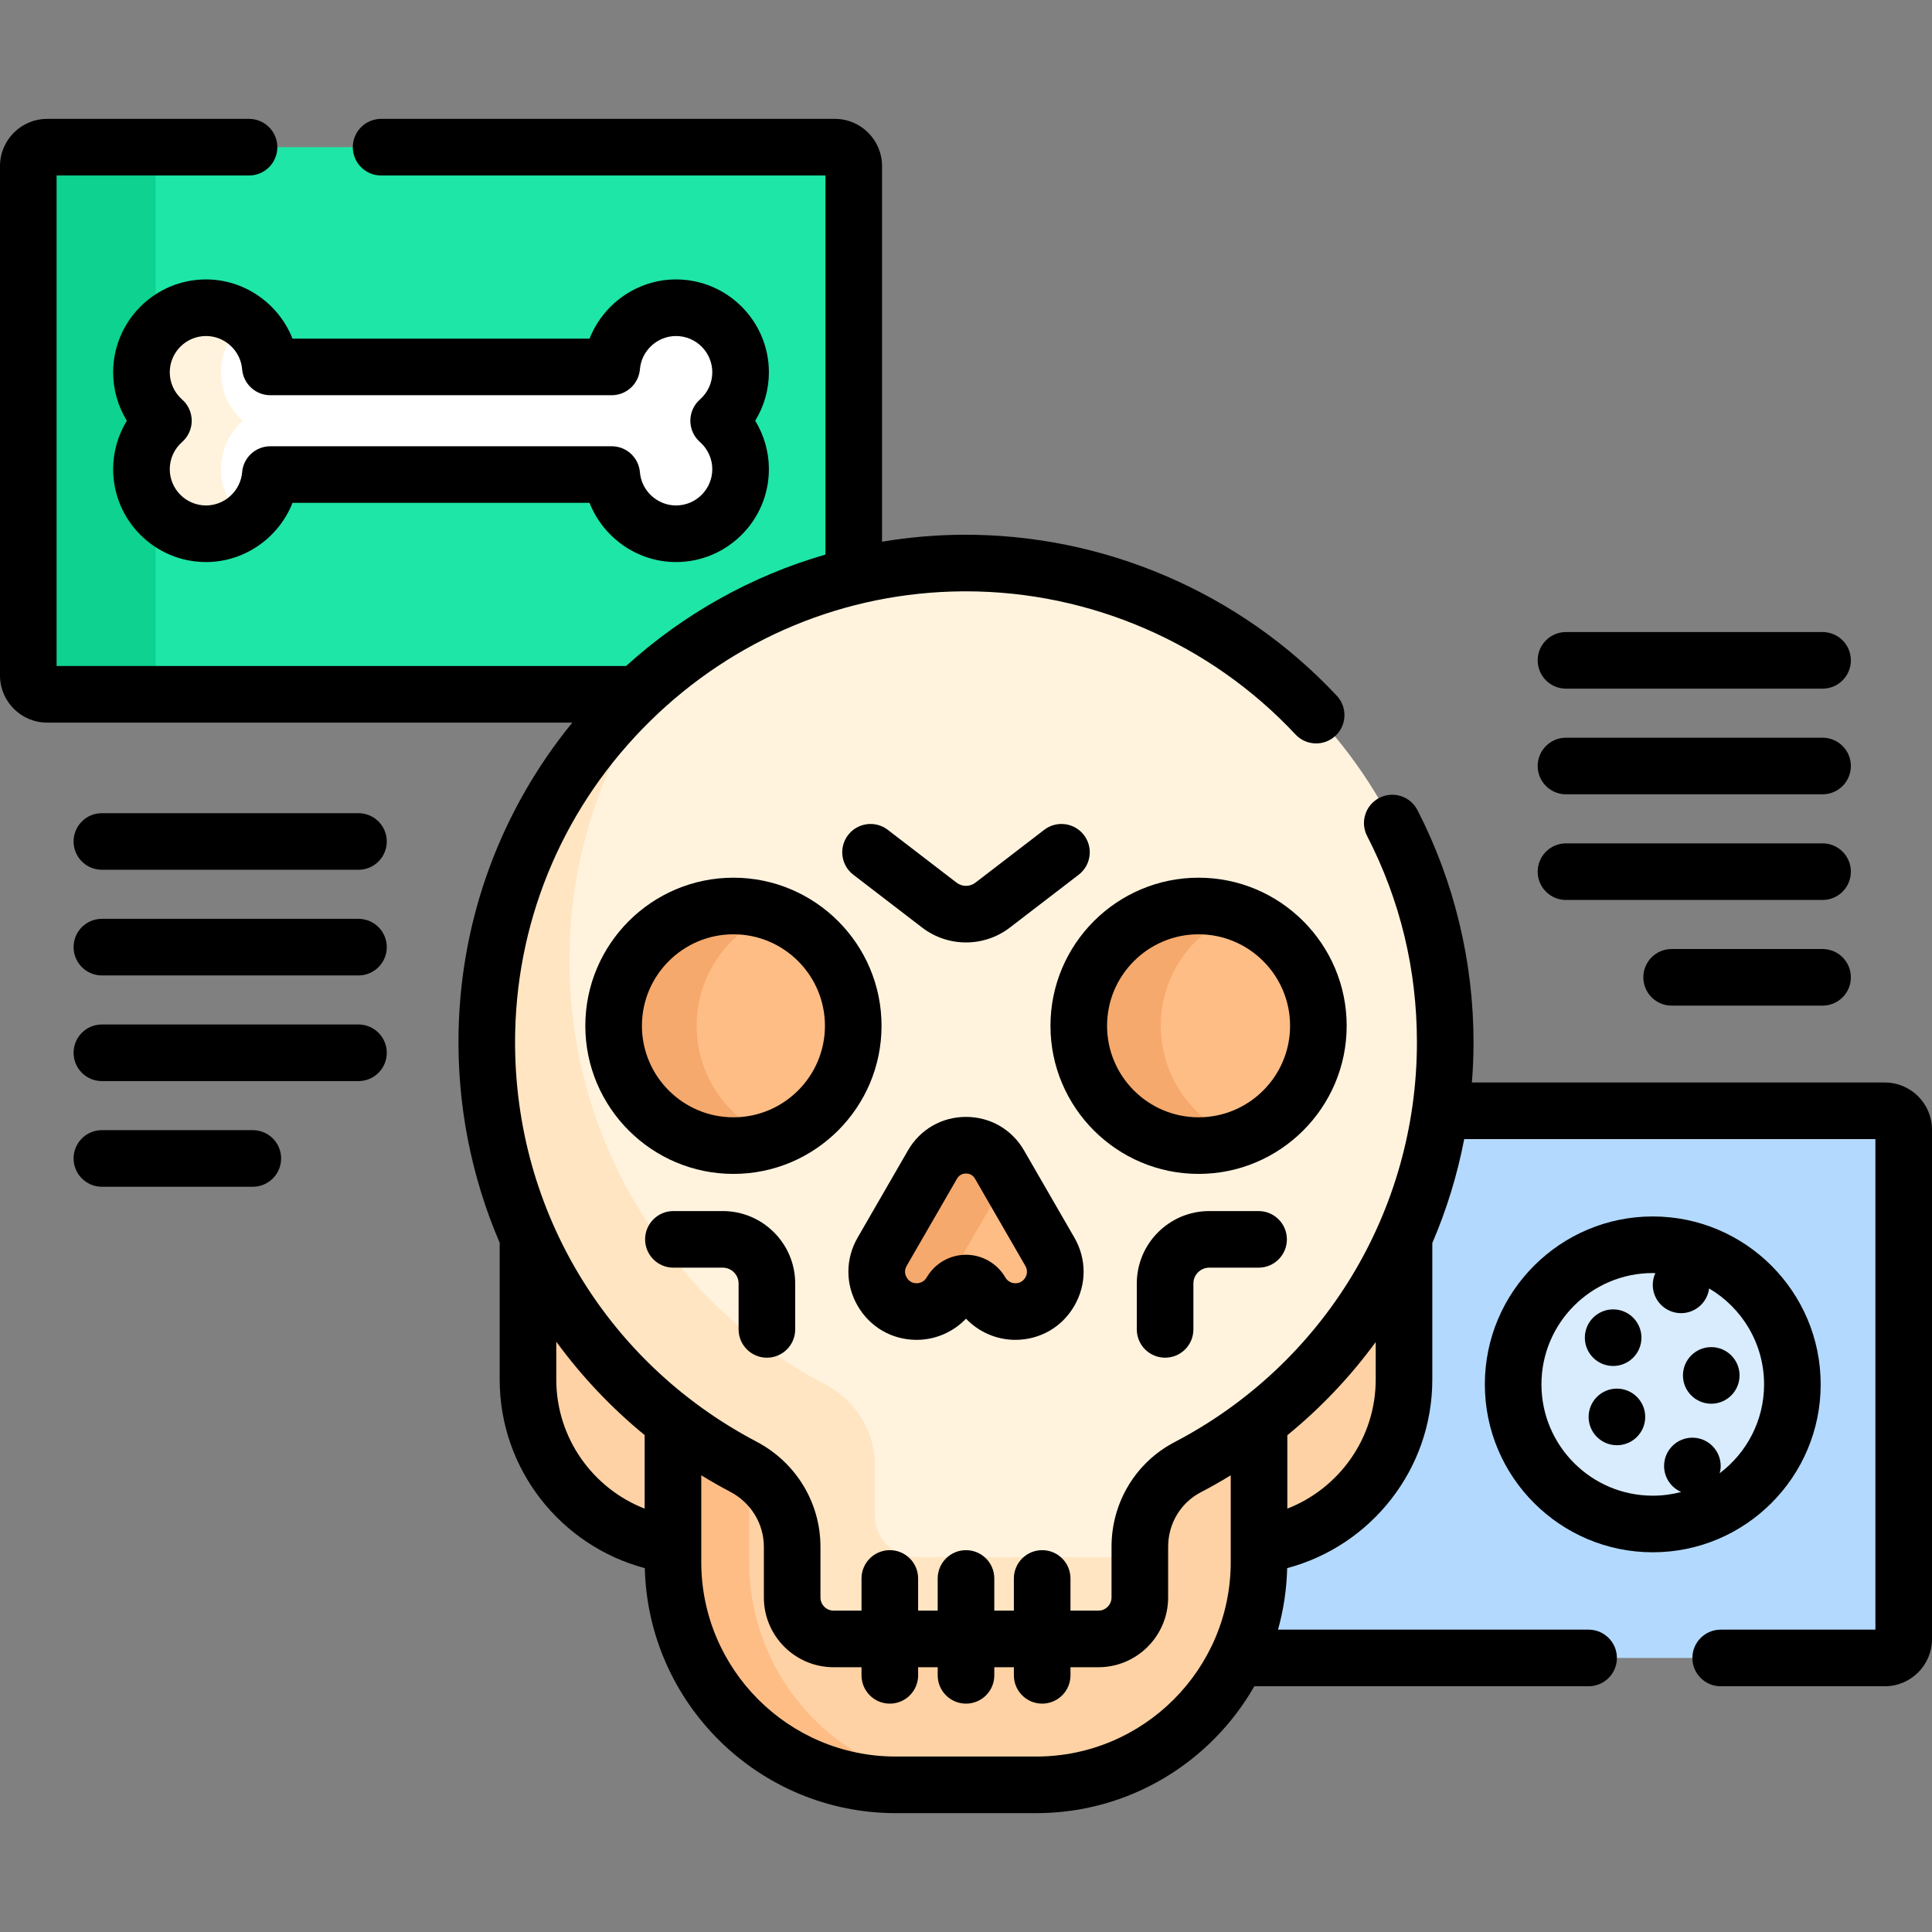 <svg id="Capa_1" enable-background="new 0 0 512 512" height="512" viewBox="0 0 512 512" width="512" xmlns="http://www.w3.org/2000/svg"><rect x="0" y="0" width="512" height="512" fill="#808080" stroke="none"/><g><g><g><path d="m226.252 152.748v-108.748c0-2.761-2.239-5-5-5h-208.752c-2.761 0-5 2.239-5 5v135c0 2.761 2.239 5 5 5h156.351c15.863-14.997 35.559-25.965 57.401-31.252z" fill="#1ee6a6"/><g><path d="m41.248 179v-135c0-2.761 2.239-5 5-5h-33.748c-2.761 0-5 2.239-5 5v135c0 2.761 2.239 5 5 5h33.748c-2.762 0-5-2.239-5-5z" fill="#0ed290"/></g><g><g><path d="m190.445 111.5c3.561-3.136 5.82-7.717 5.82-12.835 0-9.452-7.662-17.114-17.114-17.114-8.97 0-16.315 6.905-17.042 15.688h-90.466c-.727-8.783-8.072-15.688-17.042-15.688-9.452 0-17.114 7.662-17.114 17.114 0 5.118 2.259 9.699 5.82 12.835-3.561 3.136-5.82 7.717-5.82 12.835 0 9.452 7.662 17.114 17.114 17.114 8.97 0 16.315-6.905 17.042-15.688h90.467c.727 8.783 8.072 15.688 17.042 15.688 9.452 0 17.114-7.662 17.114-17.114-.001-5.118-2.26-9.699-5.821-12.835z" fill="#fff"/></g><g><g><path d="m58.568 124.335c0-5.118 2.259-9.699 5.82-12.835-3.561-3.136-5.82-7.717-5.82-12.835 0-5.473 2.579-10.334 6.577-13.467-2.905-2.282-6.562-3.647-10.544-3.647-9.452 0-17.114 7.662-17.114 17.114 0 5.118 2.259 9.699 5.82 12.835-3.561 3.136-5.82 7.717-5.82 12.835 0 9.452 7.662 17.114 17.114 17.114 3.982 0 7.64-1.366 10.544-3.647-3.998-3.133-6.577-7.994-6.577-13.467z" fill="#fff3de"/></g></g></g></g><g><path d="m499.5 294.372h-117.792c-1.682 11.738-4.967 22.958-9.629 33.43v37.782c0 22.456-16.741 40.99-38.421 43.834v4.543c0 9.099-2.062 17.714-5.738 25.411h171.58c2.761 0 5-2.239 5-5v-135c0-2.761-2.239-5-5-5z" fill="#b3dafe"/><g><circle cx="438" cy="366.872" fill="#d8ecfe" r="37"/></g></g><g><g fill="#fed2a4"><path d="m178.342 376.689c-16.538-12.799-29.819-29.593-38.421-48.93v37.826c0 22.456 16.741 40.99 38.421 43.834z"/><path d="m333.658 376.68v32.739c21.68-2.844 38.421-21.378 38.421-43.834v-37.782c-8.602 19.32-21.895 36.086-38.421 48.877z"/></g><path d="m314.727 388.835c-7.822 4.086-12.658 12.25-12.658 21.075v13.438c0 6.067-4.918 10.985-10.985 10.985h-70.168c-6.067 0-10.985-4.918-10.985-10.985v-13.439c0-8.937-5.024-17.061-12.935-21.219-6.581-3.459-12.818-7.484-18.654-12.001v37.272c0 32.606 26.433 59.039 59.039 59.039h37.237c32.606 0 59.039-26.433 59.039-59.039v-37.281c-5.919 4.581-12.245 8.662-18.93 12.155z" fill="#fed2a4"/><path d="m198.545 413.961v-24.38c-.504-.313-1.019-.613-1.549-.891-6.581-3.459-12.818-7.484-18.654-12.001v37.272c0 32.606 26.433 59.039 59.039 59.039h20.203c-32.606 0-59.039-26.433-59.039-59.039z" fill="#ffbd86"/><g><path d="m383 276.205c0-70.473-57.401-127.54-128-126.996-68.334.526-124.411 55.717-125.966 124.035-1.14 50.083 26.723 93.77 67.963 115.446 7.911 4.158 12.935 12.282 12.935 21.219v13.44c0 6.067 4.918 10.985 10.985 10.985h70.168c6.067 0 10.985-4.918 10.985-10.985v-13.439c0-8.825 4.836-16.989 12.658-21.075 40.575-21.2 68.272-63.678 68.272-112.63z" fill="#fff3de"/></g><g><g><path d="m242.836 412.654c-6.067 0-10.985-4.918-10.985-10.985v-13.439c0-8.937-5.024-17.061-12.935-21.219-41.24-21.676-69.103-65.362-67.963-115.446.65-28.554 10.83-54.811 27.443-75.746-29.269 22.691-48.462 57.855-49.362 97.425-1.14 50.083 26.722 93.77 67.963 115.446 7.911 4.158 12.935 12.282 12.935 21.219v13.439c0 6.067 4.918 10.985 10.985 10.985h70.168c6.067 0 10.985-4.918 10.985-10.985v-10.694z" fill="#ffe5c2"/></g></g><g><path d="m259.933 342.294c1.887 3.268 5.373 5.281 9.147 5.281 8.13 0 13.212-8.801 9.147-15.842l-13.345-23.115c-3.947-6.836-13.815-6.836-17.762 0l-13.345 23.115c-4.065 7.041 1.016 15.842 9.147 15.842 3.773 0 7.26-2.013 9.147-5.281 1.746-3.027 6.116-3.027 7.864 0z" fill="#ffbd86"/></g><g><g><path d="m255.613 331.733 11.307-19.584-2.038-3.531c-3.947-6.837-13.815-6.837-17.762 0l-13.345 23.115c-4.065 7.041 1.016 15.842 9.147 15.842 3.773 0 7.26-2.013 9.147-5.281.622-1.078 1.579-1.764 2.629-2.075-.864-2.672-.686-5.715.915-8.486z" fill="#f6a96c"/></g></g><g><g><circle cx="194.368" cy="271.847" fill="#ffbd86" r="31.75"/></g><g><path d="m184.618 271.847c0-13.668 8.637-25.316 20.75-29.791-3.428-1.266-7.133-1.959-11-1.959-17.535 0-31.75 14.215-31.75 31.75s14.215 31.75 31.75 31.75c3.867 0 7.572-.693 11-1.959-12.113-4.474-20.75-16.123-20.75-29.791z" fill="#f6a96c"/></g><g><circle cx="317.632" cy="271.847" fill="#ffbd86" r="31.75"/></g><g><path d="m307.634 271.847c0-13.715 8.696-25.397 20.874-29.837-3.393-1.237-7.055-1.913-10.876-1.913-17.535 0-31.75 14.215-31.75 31.75s14.215 31.75 31.75 31.75c3.821 0 7.483-.676 10.876-1.913-12.179-4.439-20.874-16.122-20.874-29.837z" fill="#f6a96c"/></g></g></g></g><g><path d="m179.151 74.051c-10.282 0-19.298 6.498-22.915 15.688h-78.72c-3.617-9.189-12.633-15.688-22.915-15.688-13.572 0-24.613 11.042-24.613 24.614 0 4.571 1.28 9.006 3.628 12.835-2.348 3.83-3.628 8.265-3.628 12.835 0 13.572 11.041 24.614 24.613 24.614 10.282 0 19.298-6.498 22.915-15.688h78.721c3.617 9.189 12.633 15.688 22.915 15.688 13.572 0 24.613-11.042 24.613-24.614 0-4.571-1.28-9.006-3.628-12.835 2.348-3.83 3.628-8.265 3.628-12.835 0-13.573-11.041-24.614-24.614-24.614zm6.337 43.077c2.082 1.834 3.276 4.461 3.276 7.208 0 5.301-4.313 9.614-9.613 9.614-4.956 0-9.159-3.868-9.567-8.806-.322-3.889-3.572-6.882-7.475-6.882h-90.466c-3.902 0-7.152 2.993-7.475 6.882-.408 4.938-4.611 8.806-9.567 8.806-5.301 0-9.613-4.313-9.613-9.614 0-2.746 1.194-5.373 3.277-7.207 1.616-1.424 2.543-3.475 2.543-5.629s-.927-4.205-2.543-5.629c-2.083-1.833-3.277-4.46-3.277-7.207 0-5.301 4.313-9.614 9.613-9.614 4.956 0 9.159 3.868 9.567 8.806.322 3.889 3.572 6.882 7.475 6.882h90.467c3.902 0 7.152-2.993 7.475-6.882.408-4.938 4.611-8.806 9.567-8.806 5.301 0 9.613 4.313 9.613 9.614 0 2.746-1.194 5.373-3.276 7.208-1.617 1.424-2.543 3.474-2.543 5.628s.925 4.204 2.542 5.628z"/><path d="m499.5 286.872h-109.434c.278-3.529.434-7.085.434-10.667 0-21.373-5.141-42.648-14.867-61.525-1.897-3.683-6.42-5.13-10.103-3.232-3.682 1.897-5.129 6.42-3.231 10.102 8.76 17.001 13.201 35.39 13.201 54.655 0 44.668-24.618 85.278-64.246 105.982-10.292 5.377-16.686 16-16.686 27.723v13.438c0 1.921-1.563 3.485-3.484 3.485h-7.396v-8.526c0-4.142-3.357-7.5-7.5-7.5s-7.5 3.358-7.5 7.5v8.526h-5.188v-8.526c0-4.142-3.357-7.5-7.5-7.5s-7.5 3.358-7.5 7.5v8.526h-5.188v-8.526c0-4.142-3.357-7.5-7.5-7.5s-7.5 3.358-7.5 7.5v8.526h-7.396c-1.921 0-3.484-1.563-3.484-3.485v-13.439c0-11.689-6.493-22.364-16.946-27.857-40.489-21.282-64.994-62.909-63.954-108.636.708-31.078 13.388-60.294 35.705-82.266 22.315-21.97 51.729-34.201 82.821-34.44.306-.002.607-.004.912-.004 32.997 0 64.789 13.792 87.346 37.927 2.829 3.026 7.573 3.188 10.601.358 3.026-2.829 3.187-7.575.358-10.601-25.622-27.413-61.85-42.944-99.332-42.681-7.161.055-14.24.684-21.19 1.847v-99.556c0-6.893-5.607-12.5-12.5-12.5h-120.253c-4.143 0-7.5 3.358-7.5 7.5s3.357 7.5 7.5 7.5h117.752v100.463c-19.452 5.618-37.482 15.637-52.835 29.537h-150.917v-130h51c4.143 0 7.5-3.358 7.5-7.5s-3.357-7.5-7.5-7.5h-53.5c-6.893 0-12.5 5.607-12.5 12.5v135c0 6.893 5.607 12.5 12.5 12.5h139.166c-18.845 23.094-29.447 51.555-30.13 81.574-.443 19.47 3.298 38.618 10.886 56.26v36.25c0 23.937 16.348 44.112 38.463 49.984.859 35.948 30.347 64.932 66.497 64.932h37.238c24.722 0 46.322-13.563 57.793-33.628h88.587c4.143 0 7.5-3.358 7.5-7.5s-3.357-7.5-7.5-7.5h-82.312c1.458-5.208 2.293-10.669 2.428-16.304 22.114-5.871 38.463-26.047 38.463-49.984v-36.164c3.778-8.79 6.616-18.02 8.455-27.548h108.966v130h-41c-4.143 0-7.5 3.358-7.5 7.5s3.357 7.5 7.5 7.5h43.5c6.893 0 12.5-5.607 12.5-12.5v-135c0-6.893-5.607-12.5-12.5-12.5zm-328.657 112.933c-13.692-5.34-23.422-18.661-23.422-34.22v-10.018c6.748 9.222 14.615 17.538 23.422 24.747zm155.314 14.156c0 28.419-23.12 51.539-51.538 51.539h-37.238c-28.418 0-51.538-23.12-51.538-51.539v-22.993c2.503 1.532 5.056 2.991 7.664 4.361 5.505 2.893 8.925 8.479 8.925 14.58v13.439c0 10.192 8.292 18.485 18.484 18.485h7.396v2.148c0 4.142 3.357 7.5 7.5 7.5s7.5-3.358 7.5-7.5v-2.148h5.188v2.148c0 4.142 3.357 7.5 7.5 7.5s7.5-3.358 7.5-7.5v-2.148h5.188v2.148c0 4.142 3.357 7.5 7.5 7.5s7.5-3.358 7.5-7.5v-2.148h7.396c10.192 0 18.484-8.292 18.484-18.485v-13.438c0-6.118 3.308-11.646 8.631-14.428 2.717-1.419 5.369-2.925 7.958-4.507zm38.422-48.377c0 15.559-9.73 28.88-23.422 34.22v-19.456c8.894-7.257 16.74-15.569 23.422-24.693z"/><path d="m482.5 366.872c0-24.538-19.963-44.5-44.5-44.5s-44.5 19.962-44.5 44.5 19.963 44.5 44.5 44.5 44.5-19.962 44.5-44.5zm-26.758 23.551c.163-.615.258-1.257.258-1.923 0-4.142-3.358-7.5-7.5-7.5s-7.5 3.358-7.5 7.5c0 3.091 1.871 5.743 4.541 6.891-2.408.637-4.935.981-7.541.981-16.267 0-29.5-13.233-29.5-29.5s13.233-29.5 29.5-29.5c.229 0 .454.012.682.017-.434.949-.682 2-.682 3.111 0 4.142 3.358 7.5 7.5 7.5 3.821 0 6.968-2.859 7.434-6.553 8.708 5.134 14.566 14.606 14.566 25.426 0 9.611-4.622 18.161-11.758 23.55z"/><circle cx="453.5" cy="364.5" r="7.5"/><circle cx="428.5" cy="375.5" r="7.5"/><circle cx="427.5" cy="354.5" r="7.5"/><path d="m242.921 355.075c4.986 0 9.709-2.08 13.079-5.61 3.369 3.53 8.093 5.61 13.079 5.61 6.529 0 12.377-3.376 15.642-9.03 3.266-5.655 3.266-12.407.001-18.063l-13.346-23.114c-3.209-5.559-8.957-8.878-15.376-8.878s-12.167 3.319-15.376 8.878l-13.346 23.115c-3.265 5.655-3.265 12.407.001 18.062 3.265 5.654 9.113 9.03 15.642 9.03zm-2.652-19.593 13.346-23.114c.692-1.199 1.792-1.378 2.386-1.378s1.693.179 2.386 1.378l13.346 23.114c.769 1.332.329 2.491-.001 3.063s-1.113 1.531-2.651 1.531c-1.09 0-2.105-.586-2.651-1.531-2.144-3.714-6.14-6.021-10.428-6.021s-8.284 2.307-10.428 6.021c-.545.945-1.562 1.531-2.651 1.531-1.538 0-2.321-.959-2.651-1.531s-.772-1.731-.003-3.063z"/><path d="m233.617 271.848c0-21.643-17.607-39.25-39.25-39.25s-39.25 17.607-39.25 39.25 17.607 39.25 39.25 39.25 39.25-17.608 39.25-39.25zm-39.25 24.25c-13.371 0-24.25-10.878-24.25-24.25s10.879-24.25 24.25-24.25 24.25 10.878 24.25 24.25-10.879 24.25-24.25 24.25z"/><path d="m356.883 271.848c0-21.643-17.607-39.25-39.25-39.25s-39.25 17.607-39.25 39.25 17.607 39.25 39.25 39.25 39.25-17.608 39.25-39.25zm-39.25 24.25c-13.371 0-24.25-10.878-24.25-24.25s10.879-24.25 24.25-24.25 24.25 10.878 24.25 24.25-10.879 24.25-24.25 24.25z"/><path d="m244.375 245.816c3.423 2.627 7.524 3.941 11.625 3.941 4.102 0 8.203-1.314 11.625-3.941l18.242-14.007c3.285-2.523 3.904-7.231 1.381-10.517-2.521-3.284-7.229-3.903-10.516-1.381l-18.242 14.007c-1.467 1.125-3.514 1.126-4.98 0l-18.241-14.007c-3.284-2.523-7.994-1.904-10.516 1.381-2.523 3.285-1.905 7.994 1.381 10.517z"/><path d="m203.237 359.803c4.143 0 7.5-3.358 7.5-7.5v-12.158c0-10.587-8.613-19.201-19.201-19.201h-13.075c-4.143 0-7.5 3.358-7.5 7.5s3.357 7.5 7.5 7.5h13.075c2.316 0 4.201 1.884 4.201 4.201v12.158c0 4.142 3.358 7.5 7.5 7.5z"/><path d="m320.464 320.944c-10.588 0-19.201 8.613-19.201 19.201v12.158c0 4.142 3.357 7.5 7.5 7.5s7.5-3.358 7.5-7.5v-12.158c0-2.316 1.885-4.201 4.201-4.201h13.075c4.143 0 7.5-3.358 7.5-7.5s-3.357-7.5-7.5-7.5z"/><path d="m95 215.5h-68c-4.143 0-7.5 3.358-7.5 7.5s3.357 7.5 7.5 7.5h68c4.143 0 7.5-3.358 7.5-7.5s-3.357-7.5-7.5-7.5z"/><path d="m95 243.5h-68c-4.143 0-7.5 3.358-7.5 7.5s3.357 7.5 7.5 7.5h68c4.143 0 7.5-3.358 7.5-7.5s-3.357-7.5-7.5-7.5z"/><path d="m95 271.5h-68c-4.143 0-7.5 3.358-7.5 7.5s3.357 7.5 7.5 7.5h68c4.143 0 7.5-3.358 7.5-7.5s-3.357-7.5-7.5-7.5z"/><path d="m67 299.5h-40c-4.143 0-7.5 3.358-7.5 7.5s3.357 7.5 7.5 7.5h40c4.143 0 7.5-3.358 7.5-7.5s-3.357-7.5-7.5-7.5z"/><path d="m415 182.5h68c4.143 0 7.5-3.358 7.5-7.5s-3.357-7.5-7.5-7.5h-68c-4.143 0-7.5 3.358-7.5 7.5s3.357 7.5 7.5 7.5z"/><path d="m415 210.5h68c4.143 0 7.5-3.358 7.5-7.5s-3.357-7.5-7.5-7.5h-68c-4.143 0-7.5 3.358-7.5 7.5s3.357 7.5 7.5 7.5z"/><path d="m415 238.5h68c4.143 0 7.5-3.358 7.5-7.5s-3.357-7.5-7.5-7.5h-68c-4.143 0-7.5 3.358-7.5 7.5s3.357 7.5 7.5 7.5z"/><path d="m483 251.5h-40c-4.143 0-7.5 3.358-7.5 7.5s3.357 7.5 7.5 7.5h40c4.143 0 7.5-3.358 7.5-7.5s-3.357-7.5-7.5-7.5z"/></g></g></svg>